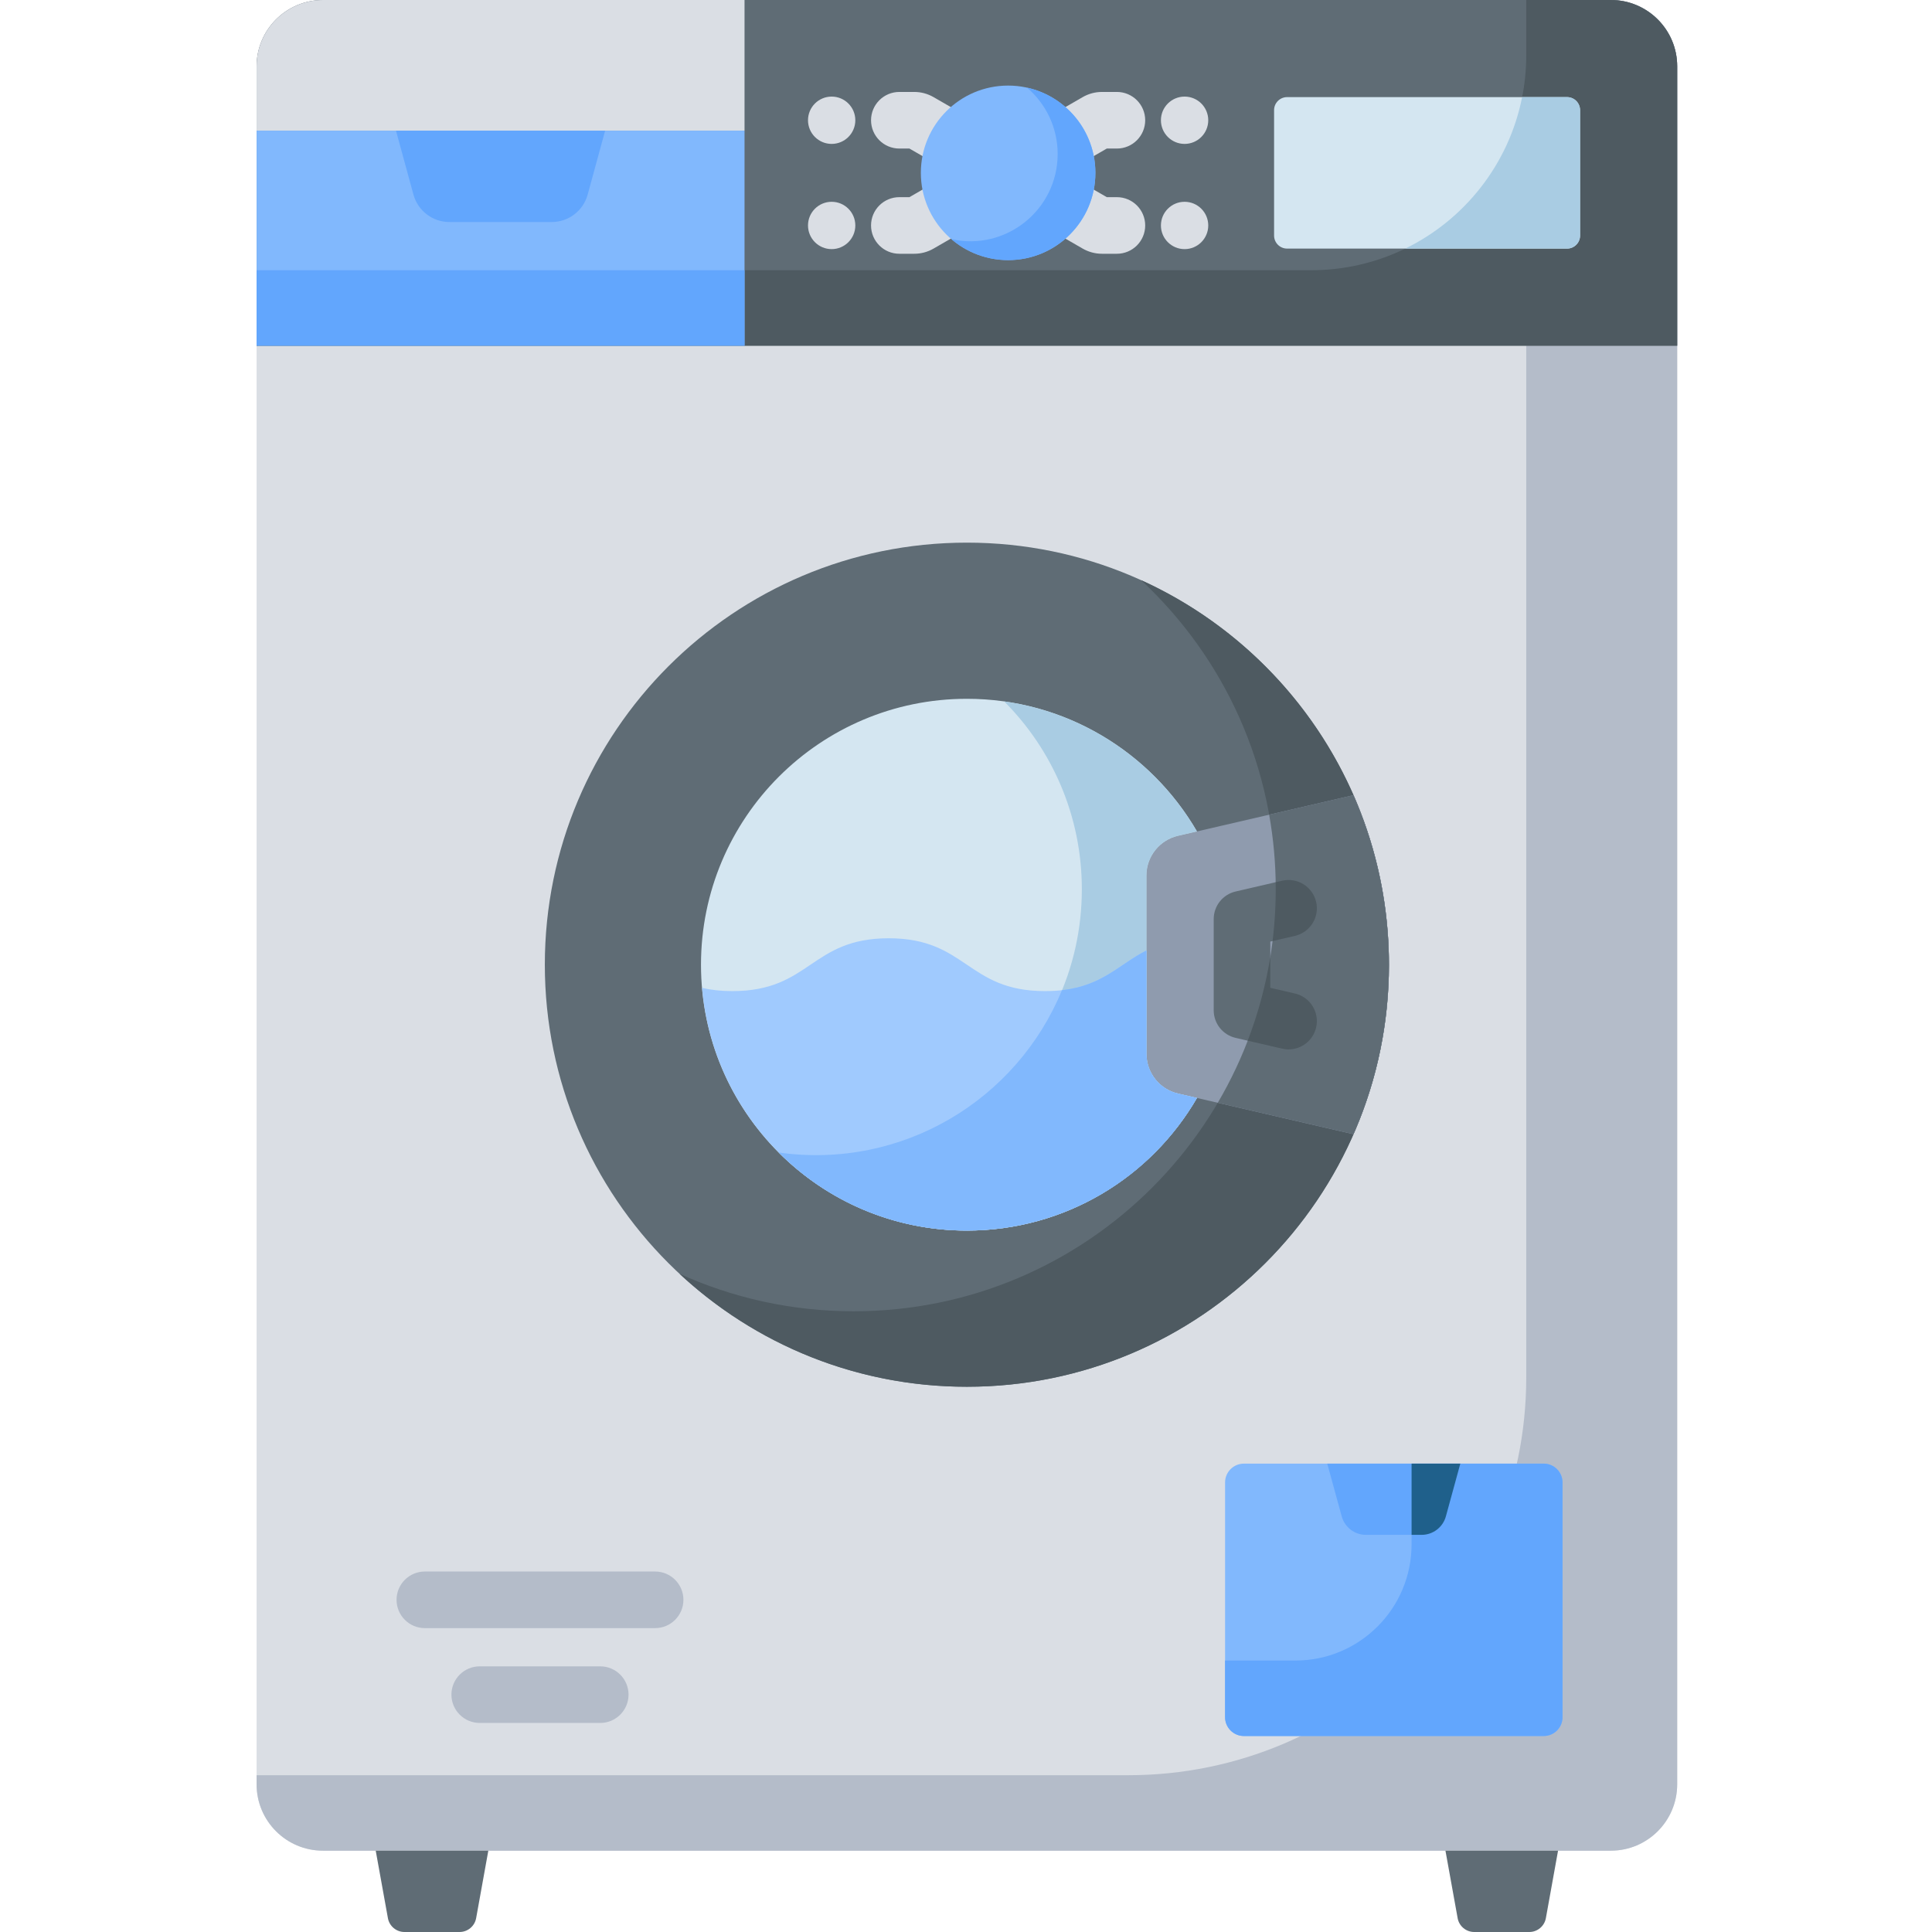 <svg height="512pt" viewBox="-68 0 512 512" width="512pt" xmlns="http://www.w3.org/2000/svg"><path d="m358.887 490.449h-341.301c-9.715 0-17.586-7.871-17.586-17.582v-455.281c0-9.715 7.871-17.586 17.586-17.586h341.301c9.711 0 17.586 7.871 17.586 17.586v455.281c0 9.711-7.875 17.582-17.586 17.582zm0 0" fill="#dadee4"/><path d="m358.887 0h-22.414v365c0 58.238-47.215 105.449-105.453 105.449h-231.02v2.418c0 9.711 7.871 17.582 17.586 17.582h341.301c9.711 0 17.586-7.871 17.586-17.582v-455.281c0-9.715-7.875-17.586-17.586-17.586zm0 0" fill="#b4bcc9"/><path d="m376.473 17.586c0-9.715-7.875-17.586-17.586-17.586h-341.301c-9.715 0-17.586 7.871-17.586 17.586v74.027h376.473zm0 0" fill="#5f6c75"/><g fill="#dadee4"><path d="m181.879 44.488-8.871-5.121h-2.672c-4.141 0-7.5-3.359-7.5-7.5 0-4.141 3.359-7.5 7.5-7.5h3.965c1.781 0 3.539.473 5.082 1.359l9.996 5.773c3.586 2.07 4.816 6.656 2.746 10.246-2.078 3.598-6.668 4.809-10.246 2.742zm0 0"/><path d="m174.301 67.25h-3.965c-4.141 0-7.5-3.359-7.5-7.5 0-4.145 3.359-7.5 7.5-7.5h2.672l8.871-5.125c3.586-2.07 8.176-.84 10.246 2.746 2.07 3.586.84 8.176-2.746 10.246l-9.992 5.77c-1.547.891-3.305 1.363-5.086 1.363zm0 0"/><path d="m158.668 31.867c0 3.461-2.809 6.27-6.27 6.27-3.465 0-6.27-2.809-6.27-6.27 0-3.465 2.805-6.27 6.27-6.27 3.461 0 6.27 2.805 6.27 6.27zm0 0"/><path d="m158.668 59.75c0 3.461-2.809 6.27-6.27 6.27-3.465 0-6.27-2.809-6.27-6.27 0-3.465 2.805-6.273 6.27-6.273 3.461 0 6.27 2.809 6.27 6.273zm0 0"/><path d="m206.203 41.746c-2.074-3.59-.844-8.176 2.742-10.246l9.992-5.77c1.551-.895 3.309-1.363 5.086-1.363h3.965c4.141 0 7.5 3.359 7.5 7.5 0 4.141-3.359 7.5-7.5 7.5h-2.672l-8.871 5.121c-3.574 2.066-8.168.855-10.242-2.742zm0 0"/><path d="m227.988 67.25h-3.965c-1.777 0-3.535-.473-5.082-1.359l-9.996-5.773c-3.586-2.07-4.816-6.656-2.742-10.246 2.066-3.586 6.656-4.816 10.242-2.742l8.871 5.121h2.672c4.141 0 7.5 3.355 7.5 7.5 0 4.141-3.359 7.5-7.5 7.5zm0 0"/><path d="m252.199 31.867c0 3.461-2.809 6.27-6.273 6.27-3.461 0-6.27-2.809-6.27-6.27 0-3.465 2.809-6.27 6.27-6.27 3.465 0 6.273 2.805 6.273 6.27zm0 0"/><path d="m252.199 59.75c0 3.461-2.809 6.27-6.273 6.27-3.461 0-6.27-2.809-6.27-6.27 0-3.465 2.809-6.273 6.27-6.273 3.465 0 6.273 2.809 6.273 6.273zm0 0"/></g><path d="m358.887 0h-22.414v14.609c0 31.484-25.523 57.004-57.008 57.004h-279.465v20h376.473v-74.027c0-9.715-7.875-17.586-17.586-17.586zm0 0" fill="#4e5a61"/><path d="m269.645 62.422v-33.23c0-1.91 1.547-3.457 3.457-3.457h74.176c1.91 0 3.457 1.547 3.457 3.457v33.23c0 1.91-1.547 3.457-3.457 3.457h-74.176c-1.91 0-3.457-1.547-3.457-3.457zm0 0" fill="#d4e6f1"/><path d="m350.734 62.422v-33.23c0-1.91-1.547-3.457-3.453-3.457h-11.902c-3.504 17.703-15.199 32.457-30.973 40.145h42.871c1.91 0 3.457-1.547 3.457-3.457zm0 0" fill="#a9cce3"/><path d="m129.309 0h-111.723c-9.715 0-17.586 7.871-17.586 17.586v17.031h129.309zm0 0" fill="#dadee4"/><path d="m0 34.617h129.309v56.996h-129.309zm0 0" fill="#81b8fd"/><path d="m0 71.613h129.309v20h-129.309zm0 0" fill="#62a6fd"/><path d="m78.215 58.84h-27.121c-4.453 0-8.352-2.98-9.527-7.273l-4.629-16.949h55.43l-4.629 16.949c-1.172 4.293-5.07 7.273-9.523 7.273zm0 0" fill="#62a6fd"/><path d="m222.289 45.809c0 12.77-10.355 23.125-23.125 23.125-12.773 0-23.129-10.355-23.129-23.125 0-12.773 10.355-23.129 23.129-23.129 12.77 0 23.125 10.355 23.125 23.129zm0 0" fill="#81b8fd"/><path d="m204.188 23.234c4.957 4.242 8.102 10.539 8.102 17.574 0 14.785-13.688 25.781-28.152 22.57 4.043 3.461 9.289 5.555 15.027 5.555 12.773 0 23.125-10.352 23.125-23.125 0-11.047-7.746-20.277-18.102-22.574zm0 0" fill="#62a6fd"/><path d="m300.086 255.652c0 61.773-50.078 111.852-111.852 111.852-61.77 0-111.848-50.078-111.848-111.852 0-61.773 50.078-111.848 111.848-111.848 61.773 0 111.852 50.074 111.852 111.848zm0 0" fill="#5f6c75"/><path d="m234.387 153.738c21.957 20.422 35.699 49.562 35.699 81.914 0 61.773-50.078 111.852-111.852 111.852-16.453 0-32.078-3.555-46.148-9.938 19.969 18.57 46.73 29.938 76.148 29.938 61.773 0 111.852-50.078 111.852-111.852 0-45.316-26.953-84.34-65.699-101.914zm0 0" fill="#4e5a61"/><path d="m235.82 232.027v47.25c0 5.031 3.473 9.398 8.375 10.535l46.496 10.766c12.523-28.523 12.543-61.277 0-89.848l-46.496 10.766c-4.902 1.133-8.375 5.5-8.375 10.531zm0 0" fill="#8f9bae"/><path d="m290.684 210.73-22.344 5.172c4.516 25.336.398 52.508-13.617 76.348l35.969 8.328c.176-.488 2.586-5.566 4.887-13.41 7.207-24.578 5.906-51.812-4.895-76.438zm0 0" fill="#5f6c75"/><path d="m244.195 289.812c-4.902-1.137-8.375-5.504-8.375-10.535v-47.25c0-5.031 3.473-9.398 8.375-10.531l5.008-1.16c-12.199-21.012-34.926-35.148-60.969-35.148-38.914 0-70.465 31.547-70.465 70.465 0 38.918 31.551 70.465 70.465 70.465 26.043 0 48.77-14.137 60.969-35.145zm0 0" fill="#d4e6f1"/><path d="m235.82 279.277v-47.25c0-5.031 3.473-9.398 8.375-10.531l5.008-1.16c-10.629-18.305-29.25-31.391-51.09-34.457 12.719 12.746 20.586 30.34 20.586 49.773 0 42.879-37.918 75.73-80.34 69.773 12.754 12.781 30.391 20.691 49.875 20.691 26.043 0 48.77-14.137 60.965-35.145l-5.008-1.16c-4.898-1.137-8.371-5.504-8.371-10.535zm0 0" fill="#a9cce3"/><path d="m341.094 387.875h-79.445c-2.758 0-4.992 2.23-4.992 4.988v62.211c0 2.754 2.234 4.988 4.992 4.988h79.445c2.754 0 4.992-2.234 4.992-4.988v-62.211c-.004-2.758-2.238-4.988-4.992-4.988zm0 0" fill="#81b8fd"/><path d="m341.094 387.875h-35.012v21.383c0 17.016-13.789 30.805-30.805 30.805h-18.621v15.012c0 2.754 2.234 4.988 4.992 4.988h79.445c2.758 0 4.992-2.234 4.992-4.988v-62.211c-.004-2.758-2.238-4.988-4.992-4.988zm0 0" fill="#62a6fd"/><path d="m308.75 406.75h-14.758c-3 0-5.629-2.008-6.422-4.898l-3.832-13.977h35.262l-3.828 13.977c-.793 2.891-3.422 4.898-6.422 4.898zm0 0" fill="#62a6fd"/><path d="m308.75 406.75c3 0 5.629-2.008 6.422-4.898l3.828-13.977h-12.918v18.875zm0 0" fill="#1f608b"/><path d="m53.793 512h-14.602c-2.156 0-4.008-1.547-4.391-3.668l-3.23-17.883h29.84l-3.227 17.883c-.387 2.121-2.234 3.668-4.391 3.668zm0 0" fill="#5f6c75"/><path d="m322.68 512h14.602c2.156 0 4.004-1.547 4.391-3.668l3.227-17.883h-29.84l3.23 17.883c.383 2.121 2.234 3.668 4.391 3.668zm0 0" fill="#5f6c75"/><path d="m208.941 262.652c-20.711 0-20.711-14-41.426-14-20.711 0-20.711 14-41.426 14-3.098 0-5.727-.316-8.035-.852 3.117 36.035 33.336 64.316 70.18 64.316 26.043 0 48.77-14.137 60.965-35.148l-5.008-1.16c-4.902-1.133-8.371-5.5-8.371-10.531v-27.406c-8.16 4.133-12.602 10.781-26.879 10.781zm0 0" fill="#a0cafe"/><path d="m235.82 279.277v-27.406c-7.234 3.664-11.551 9.305-22.391 10.535-11.965 29.117-42.344 47.605-75.051 43.023 32.602 32.672 87.504 25.707 110.824-14.457l-5.008-1.16c-4.902-1.137-8.375-5.504-8.375-10.535zm0 0" fill="#81b8fd"/><path d="m271.793 277.906-12.34-2.855c-3.402-.789-5.809-3.816-5.809-7.309v-24.18c0-3.488 2.406-6.52 5.809-7.305l12.336-2.859c4.035-.934 8.066 1.582 9 5.617.938 4.035-1.578 8.062-5.613 8.996l-6.531 1.516v12.254l6.527 1.512c4.039.934 6.551 4.961 5.617 8.996-.934 4.039-4.965 6.551-8.996 5.617zm0 0" fill="#5f6c75"/><path d="m269.246 249.387 5.93-1.375c4.035-.934 6.547-4.961 5.613-9-.934-4.035-4.961-6.547-9-5.613l-1.723.398c.086 5.188-.184 10.395-.82 15.59zm0 0" fill="#4e5a61"/><path d="m273.488 278.102c3.414 0 6.5-2.344 7.301-5.812.934-4.035-1.578-8.062-5.613-8.996l-6.531-1.512v-8.18c-1.211 7.496-3.195 14.934-5.988 22.188 10 2.316 9.691 2.312 10.832 2.312zm0 0" fill="#4e5a61"/><path d="m91.07 456.598h-31.938c-4.141 0-7.5-3.359-7.5-7.5s3.359-7.5 7.5-7.5h31.938c4.141 0 7.5 3.359 7.5 7.5s-3.359 7.5-7.5 7.5zm0 0" fill="#b4bcc9"/><path d="m105.613 431.469h-61.023c-4.141 0-7.5-3.359-7.5-7.5 0-4.145 3.359-7.5 7.5-7.5h61.023c4.141 0 7.5 3.355 7.5 7.5 0 4.141-3.359 7.5-7.5 7.5zm0 0" fill="#b4bcc9"/></svg>